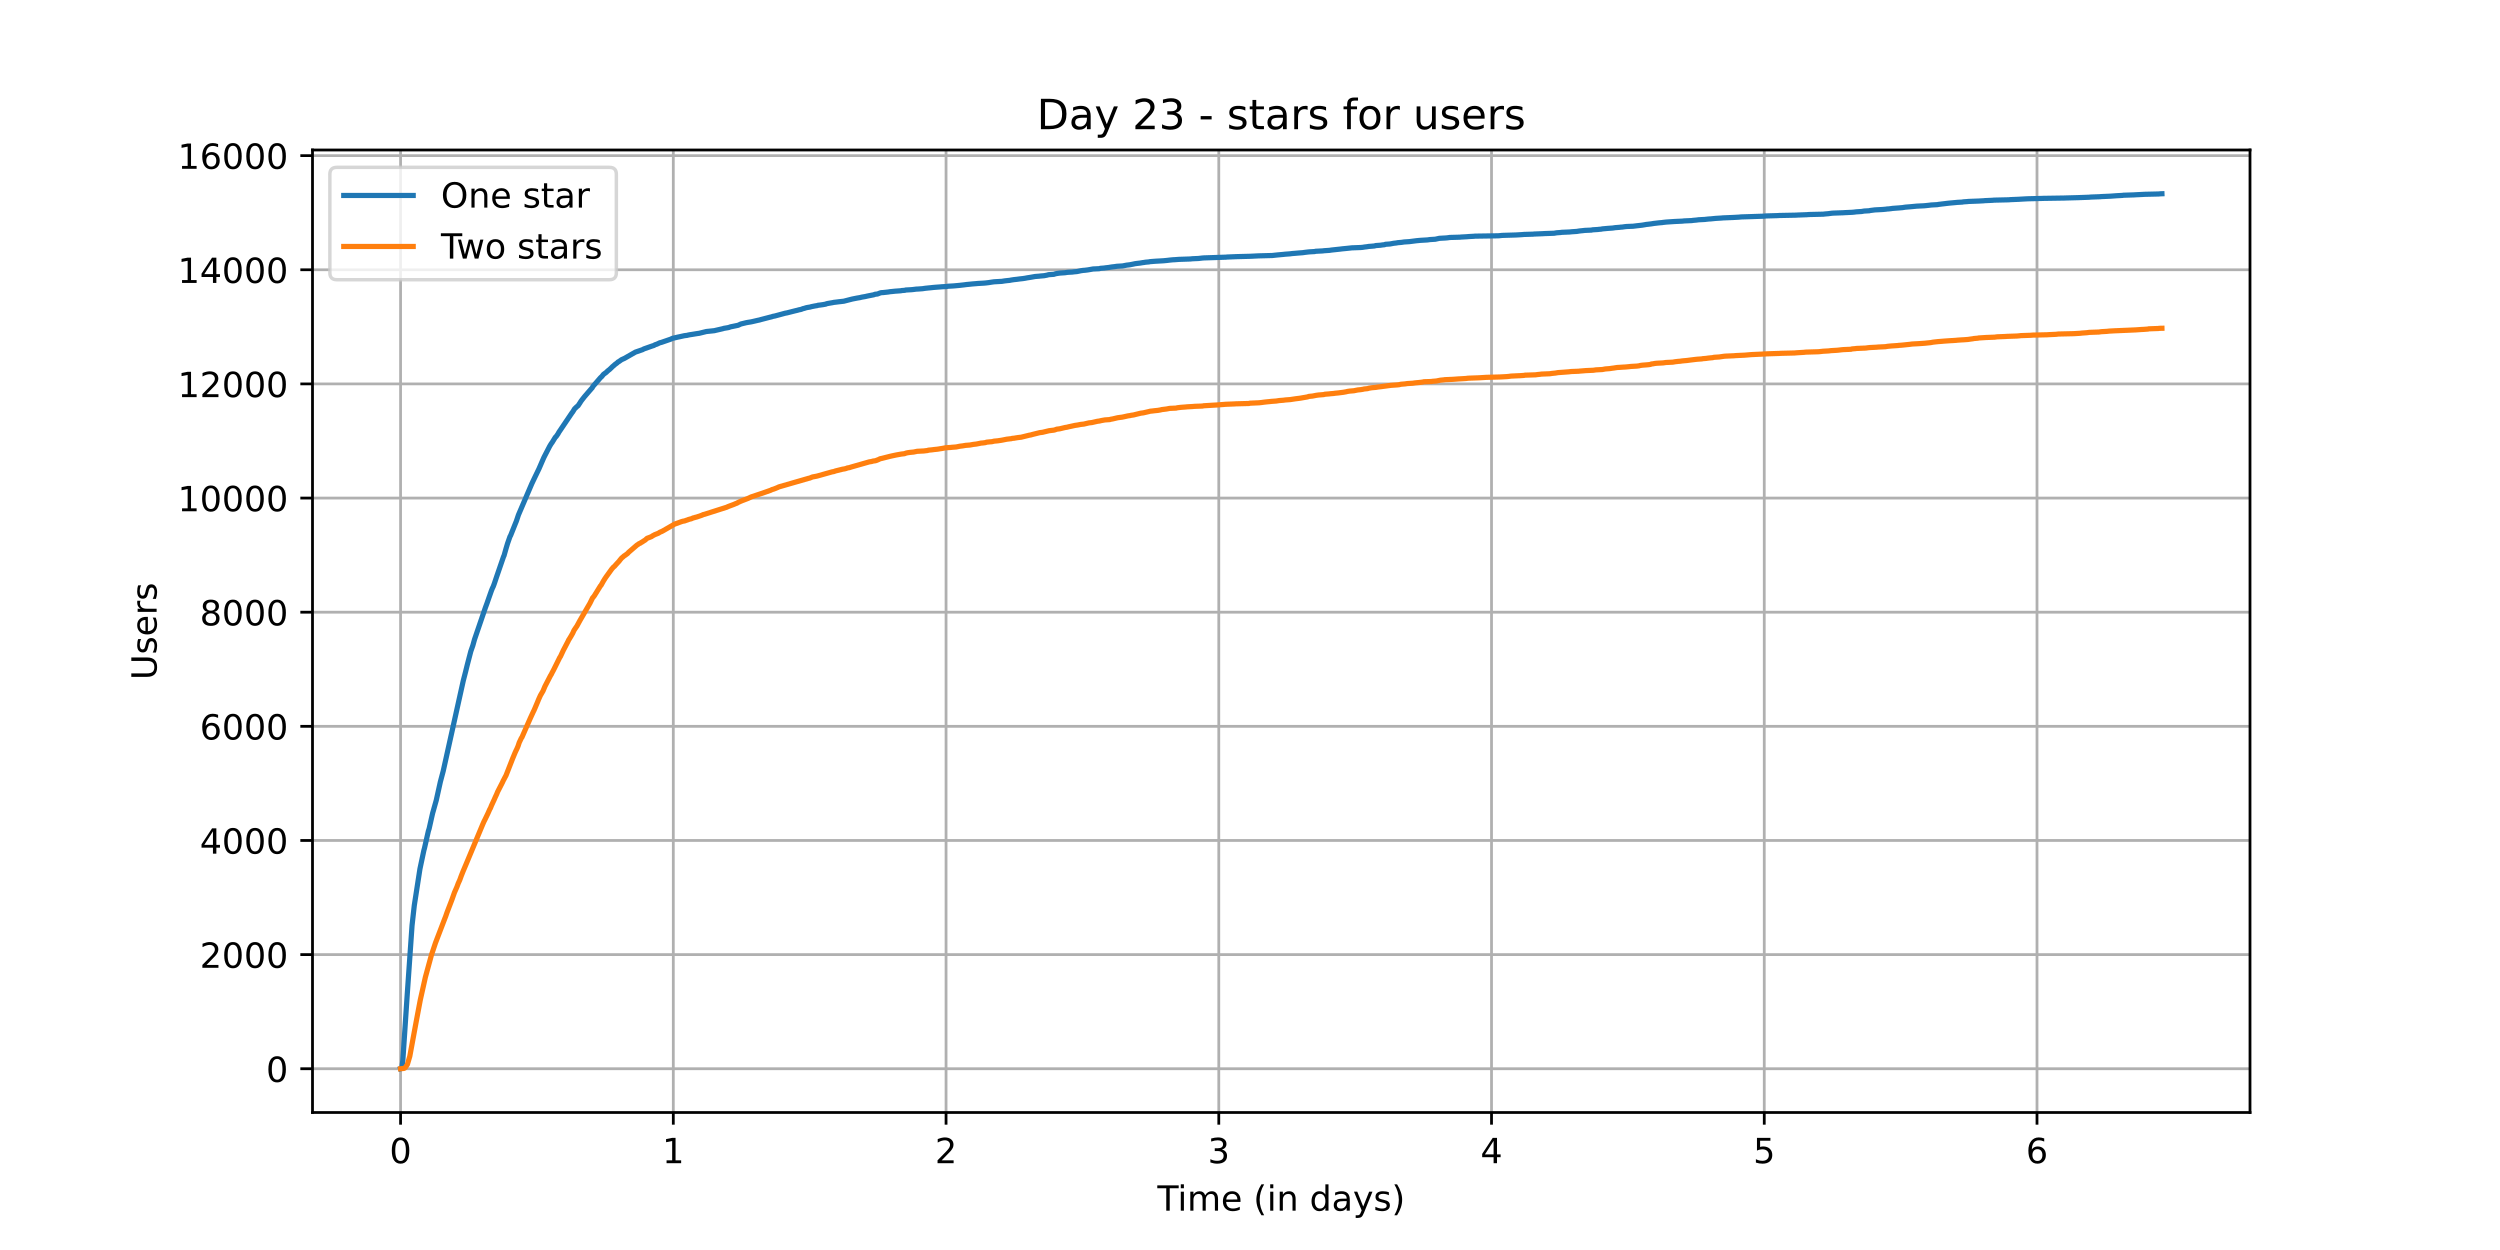 <?xml version="1.0" encoding="utf-8" standalone="no"?>
<!DOCTYPE svg PUBLIC "-//W3C//DTD SVG 1.1//EN"
  "http://www.w3.org/Graphics/SVG/1.1/DTD/svg11.dtd">
<!-- Created with matplotlib (https://matplotlib.org/) -->
<svg height="360pt" version="1.1" viewBox="0 0 720 360" width="720pt" xmlns="http://www.w3.org/2000/svg" xmlns:xlink="http://www.w3.org/1999/xlink">
 <defs>
  <style type="text/css">*{stroke-linecap:butt;stroke-linejoin:round;}</style>
 </defs>
 <g id="figure_1">
  <g id="patch_1">
   <path d="M 0 360 
L 720 360 
L 720 0 
L 0 0 
z
" style="fill:#ffffff;"/>
  </g>
  <g id="axes_1">
   <g id="patch_2">
    <path d="M 90 320.4 
L 648 320.4 
L 648 43.2 
L 90 43.2 
z
" style="fill:#ffffff;"/>
   </g>
   <g id="matplotlib.axis_1">
    <g id="xtick_1">
     <g id="line2d_1">
      <path clip-path="url(#p16505248d5)" d="M 115.364 320.4 
L 115.364 43.2 
" style="fill:none;stroke:#b0b0b0;stroke-linecap:square;stroke-width:0.8;"/>
     </g>
     <g id="line2d_2">
      <defs>
       <path d="M 0 0 
L 0 3.5 
" id="me72fe2150f" style="stroke:#000000;stroke-width:0.8;"/>
      </defs>
      <g>
       <use style="stroke:#000000;stroke-width:0.8;" x="115.364" xlink:href="#me72fe2150f" y="320.4"/>
      </g>
     </g>
     <g id="text_1">
      <!-- 0 -->
      <g transform="translate(112.182 334.998)scale(0.1 -0.1)">
       <defs>
        <path d="M 31.781 66.406 
Q 24.172 66.406 20.328 58.906 
Q 16.5 51.422 16.5 36.375 
Q 16.5 21.391 20.328 13.891 
Q 24.172 6.391 31.781 6.391 
Q 39.453 6.391 43.281 13.891 
Q 47.125 21.391 47.125 36.375 
Q 47.125 51.422 43.281 58.906 
Q 39.453 66.406 31.781 66.406 
z
M 31.781 74.219 
Q 44.047 74.219 50.516 64.516 
Q 56.984 54.828 56.984 36.375 
Q 56.984 17.969 50.516 8.266 
Q 44.047 -1.422 31.781 -1.422 
Q 19.531 -1.422 13.062 8.266 
Q 6.594 17.969 6.594 36.375 
Q 6.594 54.828 13.062 64.516 
Q 19.531 74.219 31.781 74.219 
z
" id="DejaVuSans-48"/>
       </defs>
       <use xlink:href="#DejaVuSans-48"/>
      </g>
     </g>
    </g>
    <g id="xtick_2">
     <g id="line2d_3">
      <path clip-path="url(#p16505248d5)" d="M 193.912 320.4 
L 193.912 43.2 
" style="fill:none;stroke:#b0b0b0;stroke-linecap:square;stroke-width:0.8;"/>
     </g>
     <g id="line2d_4">
      <g>
       <use style="stroke:#000000;stroke-width:0.8;" x="193.912" xlink:href="#me72fe2150f" y="320.4"/>
      </g>
     </g>
     <g id="text_2">
      <!-- 1 -->
      <g transform="translate(190.731 334.998)scale(0.1 -0.1)">
       <defs>
        <path d="M 12.406 8.297 
L 28.516 8.297 
L 28.516 63.922 
L 10.984 60.406 
L 10.984 69.391 
L 28.422 72.906 
L 38.281 72.906 
L 38.281 8.297 
L 54.391 8.297 
L 54.391 0 
L 12.406 0 
z
" id="DejaVuSans-49"/>
       </defs>
       <use xlink:href="#DejaVuSans-49"/>
      </g>
     </g>
    </g>
    <g id="xtick_3">
     <g id="line2d_5">
      <path clip-path="url(#p16505248d5)" d="M 272.461 320.4 
L 272.461 43.2 
" style="fill:none;stroke:#b0b0b0;stroke-linecap:square;stroke-width:0.8;"/>
     </g>
     <g id="line2d_6">
      <g>
       <use style="stroke:#000000;stroke-width:0.8;" x="272.461" xlink:href="#me72fe2150f" y="320.4"/>
      </g>
     </g>
     <g id="text_3">
      <!-- 2 -->
      <g transform="translate(269.28 334.998)scale(0.1 -0.1)">
       <defs>
        <path d="M 19.188 8.297 
L 53.609 8.297 
L 53.609 0 
L 7.328 0 
L 7.328 8.297 
Q 12.938 14.109 22.625 23.891 
Q 32.328 33.688 34.812 36.531 
Q 39.547 41.844 41.422 45.531 
Q 43.312 49.219 43.312 52.781 
Q 43.312 58.594 39.234 62.25 
Q 35.156 65.922 28.609 65.922 
Q 23.969 65.922 18.812 64.312 
Q 13.672 62.703 7.812 59.422 
L 7.812 69.391 
Q 13.766 71.781 18.938 73 
Q 24.125 74.219 28.422 74.219 
Q 39.75 74.219 46.484 68.547 
Q 53.219 62.891 53.219 53.422 
Q 53.219 48.922 51.531 44.891 
Q 49.859 40.875 45.406 35.406 
Q 44.188 33.984 37.641 27.219 
Q 31.109 20.453 19.188 8.297 
z
" id="DejaVuSans-50"/>
       </defs>
       <use xlink:href="#DejaVuSans-50"/>
      </g>
     </g>
    </g>
    <g id="xtick_4">
     <g id="line2d_7">
      <path clip-path="url(#p16505248d5)" d="M 351.01 320.4 
L 351.01 43.2 
" style="fill:none;stroke:#b0b0b0;stroke-linecap:square;stroke-width:0.8;"/>
     </g>
     <g id="line2d_8">
      <g>
       <use style="stroke:#000000;stroke-width:0.8;" x="351.01" xlink:href="#me72fe2150f" y="320.4"/>
      </g>
     </g>
     <g id="text_4">
      <!-- 3 -->
      <g transform="translate(347.828 334.998)scale(0.1 -0.1)">
       <defs>
        <path d="M 40.578 39.312 
Q 47.656 37.797 51.625 33 
Q 55.609 28.219 55.609 21.188 
Q 55.609 10.406 48.188 4.484 
Q 40.766 -1.422 27.094 -1.422 
Q 22.516 -1.422 17.656 -0.516 
Q 12.797 0.391 7.625 2.203 
L 7.625 11.719 
Q 11.719 9.328 16.594 8.109 
Q 21.484 6.891 26.812 6.891 
Q 36.078 6.891 40.938 10.547 
Q 45.797 14.203 45.797 21.188 
Q 45.797 27.641 41.281 31.266 
Q 36.766 34.906 28.719 34.906 
L 20.219 34.906 
L 20.219 43.016 
L 29.109 43.016 
Q 36.375 43.016 40.234 45.922 
Q 44.094 48.828 44.094 54.297 
Q 44.094 59.906 40.109 62.906 
Q 36.141 65.922 28.719 65.922 
Q 24.656 65.922 20.016 65.031 
Q 15.375 64.156 9.812 62.312 
L 9.812 71.094 
Q 15.438 72.656 20.344 73.438 
Q 25.25 74.219 29.594 74.219 
Q 40.828 74.219 47.359 69.109 
Q 53.906 64.016 53.906 55.328 
Q 53.906 49.266 50.438 45.094 
Q 46.969 40.922 40.578 39.312 
z
" id="DejaVuSans-51"/>
       </defs>
       <use xlink:href="#DejaVuSans-51"/>
      </g>
     </g>
    </g>
    <g id="xtick_5">
     <g id="line2d_9">
      <path clip-path="url(#p16505248d5)" d="M 429.558 320.4 
L 429.558 43.2 
" style="fill:none;stroke:#b0b0b0;stroke-linecap:square;stroke-width:0.8;"/>
     </g>
     <g id="line2d_10">
      <g>
       <use style="stroke:#000000;stroke-width:0.8;" x="429.558" xlink:href="#me72fe2150f" y="320.4"/>
      </g>
     </g>
     <g id="text_5">
      <!-- 4 -->
      <g transform="translate(426.377 334.998)scale(0.1 -0.1)">
       <defs>
        <path d="M 37.797 64.312 
L 12.891 25.391 
L 37.797 25.391 
z
M 35.203 72.906 
L 47.609 72.906 
L 47.609 25.391 
L 58.016 25.391 
L 58.016 17.188 
L 47.609 17.188 
L 47.609 0 
L 37.797 0 
L 37.797 17.188 
L 4.891 17.188 
L 4.891 26.703 
z
" id="DejaVuSans-52"/>
       </defs>
       <use xlink:href="#DejaVuSans-52"/>
      </g>
     </g>
    </g>
    <g id="xtick_6">
     <g id="line2d_11">
      <path clip-path="url(#p16505248d5)" d="M 508.107 320.4 
L 508.107 43.2 
" style="fill:none;stroke:#b0b0b0;stroke-linecap:square;stroke-width:0.8;"/>
     </g>
     <g id="line2d_12">
      <g>
       <use style="stroke:#000000;stroke-width:0.8;" x="508.107" xlink:href="#me72fe2150f" y="320.4"/>
      </g>
     </g>
     <g id="text_6">
      <!-- 5 -->
      <g transform="translate(504.926 334.998)scale(0.1 -0.1)">
       <defs>
        <path d="M 10.797 72.906 
L 49.516 72.906 
L 49.516 64.594 
L 19.828 64.594 
L 19.828 46.734 
Q 21.969 47.469 24.109 47.828 
Q 26.266 48.188 28.422 48.188 
Q 40.625 48.188 47.75 41.5 
Q 54.891 34.812 54.891 23.391 
Q 54.891 11.625 47.562 5.094 
Q 40.234 -1.422 26.906 -1.422 
Q 22.312 -1.422 17.547 -0.641 
Q 12.797 0.141 7.719 1.703 
L 7.719 11.625 
Q 12.109 9.234 16.797 8.062 
Q 21.484 6.891 26.703 6.891 
Q 35.156 6.891 40.078 11.328 
Q 45.016 15.766 45.016 23.391 
Q 45.016 31 40.078 35.438 
Q 35.156 39.891 26.703 39.891 
Q 22.75 39.891 18.812 39.016 
Q 14.891 38.141 10.797 36.281 
z
" id="DejaVuSans-53"/>
       </defs>
       <use xlink:href="#DejaVuSans-53"/>
      </g>
     </g>
    </g>
    <g id="xtick_7">
     <g id="line2d_13">
      <path clip-path="url(#p16505248d5)" d="M 586.656 320.4 
L 586.656 43.2 
" style="fill:none;stroke:#b0b0b0;stroke-linecap:square;stroke-width:0.8;"/>
     </g>
     <g id="line2d_14">
      <g>
       <use style="stroke:#000000;stroke-width:0.8;" x="586.656" xlink:href="#me72fe2150f" y="320.4"/>
      </g>
     </g>
     <g id="text_7">
      <!-- 6 -->
      <g transform="translate(583.475 334.998)scale(0.1 -0.1)">
       <defs>
        <path d="M 33.016 40.375 
Q 26.375 40.375 22.484 35.828 
Q 18.609 31.297 18.609 23.391 
Q 18.609 15.531 22.484 10.953 
Q 26.375 6.391 33.016 6.391 
Q 39.656 6.391 43.531 10.953 
Q 47.406 15.531 47.406 23.391 
Q 47.406 31.297 43.531 35.828 
Q 39.656 40.375 33.016 40.375 
z
M 52.594 71.297 
L 52.594 62.312 
Q 48.875 64.062 45.094 64.984 
Q 41.312 65.922 37.594 65.922 
Q 27.828 65.922 22.672 59.328 
Q 17.531 52.734 16.797 39.406 
Q 19.672 43.656 24.016 45.922 
Q 28.375 48.188 33.594 48.188 
Q 44.578 48.188 50.953 41.516 
Q 57.328 34.859 57.328 23.391 
Q 57.328 12.156 50.688 5.359 
Q 44.047 -1.422 33.016 -1.422 
Q 20.359 -1.422 13.672 8.266 
Q 6.984 17.969 6.984 36.375 
Q 6.984 53.656 15.188 63.938 
Q 23.391 74.219 37.203 74.219 
Q 40.922 74.219 44.703 73.484 
Q 48.484 72.75 52.594 71.297 
z
" id="DejaVuSans-54"/>
       </defs>
       <use xlink:href="#DejaVuSans-54"/>
      </g>
     </g>
    </g>
    <g id="text_8">
     <!-- Time (in days) -->
     <g transform="translate(333.327 348.677)scale(0.1 -0.1)">
      <defs>
       <path d="M -0.297 72.906 
L 61.375 72.906 
L 61.375 64.594 
L 35.5 64.594 
L 35.5 0 
L 25.594 0 
L 25.594 64.594 
L -0.297 64.594 
z
" id="DejaVuSans-84"/>
       <path d="M 9.422 54.688 
L 18.406 54.688 
L 18.406 0 
L 9.422 0 
z
M 9.422 75.984 
L 18.406 75.984 
L 18.406 64.594 
L 9.422 64.594 
z
" id="DejaVuSans-105"/>
       <path d="M 52 44.188 
Q 55.375 50.25 60.062 53.125 
Q 64.75 56 71.094 56 
Q 79.641 56 84.281 50.016 
Q 88.922 44.047 88.922 33.016 
L 88.922 0 
L 79.891 0 
L 79.891 32.719 
Q 79.891 40.578 77.094 44.375 
Q 74.312 48.188 68.609 48.188 
Q 61.625 48.188 57.562 43.547 
Q 53.516 38.922 53.516 30.906 
L 53.516 0 
L 44.484 0 
L 44.484 32.719 
Q 44.484 40.625 41.703 44.406 
Q 38.922 48.188 33.109 48.188 
Q 26.219 48.188 22.156 43.531 
Q 18.109 38.875 18.109 30.906 
L 18.109 0 
L 9.078 0 
L 9.078 54.688 
L 18.109 54.688 
L 18.109 46.188 
Q 21.188 51.219 25.484 53.609 
Q 29.781 56 35.688 56 
Q 41.656 56 45.828 52.969 
Q 50 49.953 52 44.188 
z
" id="DejaVuSans-109"/>
       <path d="M 56.203 29.594 
L 56.203 25.203 
L 14.891 25.203 
Q 15.484 15.922 20.484 11.062 
Q 25.484 6.203 34.422 6.203 
Q 39.594 6.203 44.453 7.469 
Q 49.312 8.734 54.109 11.281 
L 54.109 2.781 
Q 49.266 0.734 44.188 -0.344 
Q 39.109 -1.422 33.891 -1.422 
Q 20.797 -1.422 13.156 6.188 
Q 5.516 13.812 5.516 26.812 
Q 5.516 40.234 12.766 48.109 
Q 20.016 56 32.328 56 
Q 43.359 56 49.781 48.891 
Q 56.203 41.797 56.203 29.594 
z
M 47.219 32.234 
Q 47.125 39.594 43.094 43.984 
Q 39.062 48.391 32.422 48.391 
Q 24.906 48.391 20.391 44.141 
Q 15.875 39.891 15.188 32.172 
z
" id="DejaVuSans-101"/>
       <path id="DejaVuSans-32"/>
       <path d="M 31 75.875 
Q 24.469 64.656 21.281 53.656 
Q 18.109 42.672 18.109 31.391 
Q 18.109 20.125 21.312 9.062 
Q 24.516 -2 31 -13.188 
L 23.188 -13.188 
Q 15.875 -1.703 12.234 9.375 
Q 8.594 20.453 8.594 31.391 
Q 8.594 42.281 12.203 53.312 
Q 15.828 64.359 23.188 75.875 
z
" id="DejaVuSans-40"/>
       <path d="M 54.891 33.016 
L 54.891 0 
L 45.906 0 
L 45.906 32.719 
Q 45.906 40.484 42.875 44.328 
Q 39.844 48.188 33.797 48.188 
Q 26.516 48.188 22.312 43.547 
Q 18.109 38.922 18.109 30.906 
L 18.109 0 
L 9.078 0 
L 9.078 54.688 
L 18.109 54.688 
L 18.109 46.188 
Q 21.344 51.125 25.703 53.562 
Q 30.078 56 35.797 56 
Q 45.219 56 50.047 50.172 
Q 54.891 44.344 54.891 33.016 
z
" id="DejaVuSans-110"/>
       <path d="M 45.406 46.391 
L 45.406 75.984 
L 54.391 75.984 
L 54.391 0 
L 45.406 0 
L 45.406 8.203 
Q 42.578 3.328 38.25 0.953 
Q 33.938 -1.422 27.875 -1.422 
Q 17.969 -1.422 11.734 6.484 
Q 5.516 14.406 5.516 27.297 
Q 5.516 40.188 11.734 48.094 
Q 17.969 56 27.875 56 
Q 33.938 56 38.25 53.625 
Q 42.578 51.266 45.406 46.391 
z
M 14.797 27.297 
Q 14.797 17.391 18.875 11.75 
Q 22.953 6.109 30.078 6.109 
Q 37.203 6.109 41.297 11.75 
Q 45.406 17.391 45.406 27.297 
Q 45.406 37.203 41.297 42.844 
Q 37.203 48.484 30.078 48.484 
Q 22.953 48.484 18.875 42.844 
Q 14.797 37.203 14.797 27.297 
z
" id="DejaVuSans-100"/>
       <path d="M 34.281 27.484 
Q 23.391 27.484 19.188 25 
Q 14.984 22.516 14.984 16.5 
Q 14.984 11.719 18.141 8.906 
Q 21.297 6.109 26.703 6.109 
Q 34.188 6.109 38.703 11.406 
Q 43.219 16.703 43.219 25.484 
L 43.219 27.484 
z
M 52.203 31.203 
L 52.203 0 
L 43.219 0 
L 43.219 8.297 
Q 40.141 3.328 35.547 0.953 
Q 30.953 -1.422 24.312 -1.422 
Q 15.922 -1.422 10.953 3.297 
Q 6 8.016 6 15.922 
Q 6 25.141 12.172 29.828 
Q 18.359 34.516 30.609 34.516 
L 43.219 34.516 
L 43.219 35.406 
Q 43.219 41.609 39.141 45 
Q 35.062 48.391 27.688 48.391 
Q 23 48.391 18.547 47.266 
Q 14.109 46.141 10.016 43.891 
L 10.016 52.203 
Q 14.938 54.109 19.578 55.047 
Q 24.219 56 28.609 56 
Q 40.484 56 46.344 49.844 
Q 52.203 43.703 52.203 31.203 
z
" id="DejaVuSans-97"/>
       <path d="M 32.172 -5.078 
Q 28.375 -14.844 24.75 -17.812 
Q 21.141 -20.797 15.094 -20.797 
L 7.906 -20.797 
L 7.906 -13.281 
L 13.188 -13.281 
Q 16.891 -13.281 18.938 -11.516 
Q 21 -9.766 23.484 -3.219 
L 25.094 0.875 
L 2.984 54.688 
L 12.5 54.688 
L 29.594 11.922 
L 46.688 54.688 
L 56.203 54.688 
z
" id="DejaVuSans-121"/>
       <path d="M 44.281 53.078 
L 44.281 44.578 
Q 40.484 46.531 36.375 47.5 
Q 32.281 48.484 27.875 48.484 
Q 21.188 48.484 17.844 46.438 
Q 14.5 44.391 14.5 40.281 
Q 14.5 37.156 16.891 35.375 
Q 19.281 33.594 26.516 31.984 
L 29.594 31.297 
Q 39.156 29.25 43.188 25.516 
Q 47.219 21.781 47.219 15.094 
Q 47.219 7.469 41.188 3.016 
Q 35.156 -1.422 24.609 -1.422 
Q 20.219 -1.422 15.453 -0.562 
Q 10.688 0.297 5.422 2 
L 5.422 11.281 
Q 10.406 8.688 15.234 7.391 
Q 20.062 6.109 24.812 6.109 
Q 31.156 6.109 34.562 8.281 
Q 37.984 10.453 37.984 14.406 
Q 37.984 18.062 35.516 20.016 
Q 33.062 21.969 24.703 23.781 
L 21.578 24.516 
Q 13.234 26.266 9.516 29.906 
Q 5.812 33.547 5.812 39.891 
Q 5.812 47.609 11.281 51.797 
Q 16.75 56 26.812 56 
Q 31.781 56 36.172 55.266 
Q 40.578 54.547 44.281 53.078 
z
" id="DejaVuSans-115"/>
       <path d="M 8.016 75.875 
L 15.828 75.875 
Q 23.141 64.359 26.781 53.312 
Q 30.422 42.281 30.422 31.391 
Q 30.422 20.453 26.781 9.375 
Q 23.141 -1.703 15.828 -13.188 
L 8.016 -13.188 
Q 14.5 -2 17.703 9.062 
Q 20.906 20.125 20.906 31.391 
Q 20.906 42.672 17.703 53.656 
Q 14.5 64.656 8.016 75.875 
z
" id="DejaVuSans-41"/>
      </defs>
      <use xlink:href="#DejaVuSans-84"/>
      <use x="57.959" xlink:href="#DejaVuSans-105"/>
      <use x="85.742" xlink:href="#DejaVuSans-109"/>
      <use x="183.154" xlink:href="#DejaVuSans-101"/>
      <use x="244.678" xlink:href="#DejaVuSans-32"/>
      <use x="276.465" xlink:href="#DejaVuSans-40"/>
      <use x="315.479" xlink:href="#DejaVuSans-105"/>
      <use x="343.262" xlink:href="#DejaVuSans-110"/>
      <use x="406.641" xlink:href="#DejaVuSans-32"/>
      <use x="438.428" xlink:href="#DejaVuSans-100"/>
      <use x="501.904" xlink:href="#DejaVuSans-97"/>
      <use x="563.184" xlink:href="#DejaVuSans-121"/>
      <use x="622.363" xlink:href="#DejaVuSans-115"/>
      <use x="674.463" xlink:href="#DejaVuSans-41"/>
     </g>
    </g>
   </g>
   <g id="matplotlib.axis_2">
    <g id="ytick_1">
     <g id="line2d_15">
      <path clip-path="url(#p16505248d5)" d="M 90 307.8 
L 648 307.8 
" style="fill:none;stroke:#b0b0b0;stroke-linecap:square;stroke-width:0.8;"/>
     </g>
     <g id="line2d_16">
      <defs>
       <path d="M 0 0 
L -3.5 0 
" id="m89d943b879" style="stroke:#000000;stroke-width:0.8;"/>
      </defs>
      <g>
       <use style="stroke:#000000;stroke-width:0.8;" x="90" xlink:href="#m89d943b879" y="307.8"/>
      </g>
     </g>
     <g id="text_9">
      <!-- 0 -->
      <g transform="translate(76.638 311.599)scale(0.1 -0.1)">
       <use xlink:href="#DejaVuSans-48"/>
      </g>
     </g>
    </g>
    <g id="ytick_2">
     <g id="line2d_17">
      <path clip-path="url(#p16505248d5)" d="M 90 274.928 
L 648 274.928 
" style="fill:none;stroke:#b0b0b0;stroke-linecap:square;stroke-width:0.8;"/>
     </g>
     <g id="line2d_18">
      <g>
       <use style="stroke:#000000;stroke-width:0.8;" x="90" xlink:href="#m89d943b879" y="274.928"/>
      </g>
     </g>
     <g id="text_10">
      <!-- 2000 -->
      <g transform="translate(57.55 278.727)scale(0.1 -0.1)">
       <use xlink:href="#DejaVuSans-50"/>
       <use x="63.623" xlink:href="#DejaVuSans-48"/>
       <use x="127.246" xlink:href="#DejaVuSans-48"/>
       <use x="190.869" xlink:href="#DejaVuSans-48"/>
      </g>
     </g>
    </g>
    <g id="ytick_3">
     <g id="line2d_19">
      <path clip-path="url(#p16505248d5)" d="M 90 242.055 
L 648 242.055 
" style="fill:none;stroke:#b0b0b0;stroke-linecap:square;stroke-width:0.8;"/>
     </g>
     <g id="line2d_20">
      <g>
       <use style="stroke:#000000;stroke-width:0.8;" x="90" xlink:href="#m89d943b879" y="242.055"/>
      </g>
     </g>
     <g id="text_11">
      <!-- 4000 -->
      <g transform="translate(57.55 245.854)scale(0.1 -0.1)">
       <use xlink:href="#DejaVuSans-52"/>
       <use x="63.623" xlink:href="#DejaVuSans-48"/>
       <use x="127.246" xlink:href="#DejaVuSans-48"/>
       <use x="190.869" xlink:href="#DejaVuSans-48"/>
      </g>
     </g>
    </g>
    <g id="ytick_4">
     <g id="line2d_21">
      <path clip-path="url(#p16505248d5)" d="M 90 209.183 
L 648 209.183 
" style="fill:none;stroke:#b0b0b0;stroke-linecap:square;stroke-width:0.8;"/>
     </g>
     <g id="line2d_22">
      <g>
       <use style="stroke:#000000;stroke-width:0.8;" x="90" xlink:href="#m89d943b879" y="209.183"/>
      </g>
     </g>
     <g id="text_12">
      <!-- 6000 -->
      <g transform="translate(57.55 212.982)scale(0.1 -0.1)">
       <use xlink:href="#DejaVuSans-54"/>
       <use x="63.623" xlink:href="#DejaVuSans-48"/>
       <use x="127.246" xlink:href="#DejaVuSans-48"/>
       <use x="190.869" xlink:href="#DejaVuSans-48"/>
      </g>
     </g>
    </g>
    <g id="ytick_5">
     <g id="line2d_23">
      <path clip-path="url(#p16505248d5)" d="M 90 176.31 
L 648 176.31 
" style="fill:none;stroke:#b0b0b0;stroke-linecap:square;stroke-width:0.8;"/>
     </g>
     <g id="line2d_24">
      <g>
       <use style="stroke:#000000;stroke-width:0.8;" x="90" xlink:href="#m89d943b879" y="176.31"/>
      </g>
     </g>
     <g id="text_13">
      <!-- 8000 -->
      <g transform="translate(57.55 180.11)scale(0.1 -0.1)">
       <defs>
        <path d="M 31.781 34.625 
Q 24.75 34.625 20.719 30.859 
Q 16.703 27.094 16.703 20.516 
Q 16.703 13.922 20.719 10.156 
Q 24.75 6.391 31.781 6.391 
Q 38.812 6.391 42.859 10.172 
Q 46.922 13.969 46.922 20.516 
Q 46.922 27.094 42.891 30.859 
Q 38.875 34.625 31.781 34.625 
z
M 21.922 38.812 
Q 15.578 40.375 12.031 44.719 
Q 8.5 49.078 8.5 55.328 
Q 8.5 64.062 14.719 69.141 
Q 20.953 74.219 31.781 74.219 
Q 42.672 74.219 48.875 69.141 
Q 55.078 64.062 55.078 55.328 
Q 55.078 49.078 51.531 44.719 
Q 48 40.375 41.703 38.812 
Q 48.828 37.156 52.797 32.312 
Q 56.781 27.484 56.781 20.516 
Q 56.781 9.906 50.312 4.234 
Q 43.844 -1.422 31.781 -1.422 
Q 19.734 -1.422 13.25 4.234 
Q 6.781 9.906 6.781 20.516 
Q 6.781 27.484 10.781 32.312 
Q 14.797 37.156 21.922 38.812 
z
M 18.312 54.391 
Q 18.312 48.734 21.844 45.562 
Q 25.391 42.391 31.781 42.391 
Q 38.141 42.391 41.719 45.562 
Q 45.312 48.734 45.312 54.391 
Q 45.312 60.062 41.719 63.234 
Q 38.141 66.406 31.781 66.406 
Q 25.391 66.406 21.844 63.234 
Q 18.312 60.062 18.312 54.391 
z
" id="DejaVuSans-56"/>
       </defs>
       <use xlink:href="#DejaVuSans-56"/>
       <use x="63.623" xlink:href="#DejaVuSans-48"/>
       <use x="127.246" xlink:href="#DejaVuSans-48"/>
       <use x="190.869" xlink:href="#DejaVuSans-48"/>
      </g>
     </g>
    </g>
    <g id="ytick_6">
     <g id="line2d_25">
      <path clip-path="url(#p16505248d5)" d="M 90 143.438 
L 648 143.438 
" style="fill:none;stroke:#b0b0b0;stroke-linecap:square;stroke-width:0.8;"/>
     </g>
     <g id="line2d_26">
      <g>
       <use style="stroke:#000000;stroke-width:0.8;" x="90" xlink:href="#m89d943b879" y="143.438"/>
      </g>
     </g>
     <g id="text_14">
      <!-- 10000 -->
      <g transform="translate(51.188 147.237)scale(0.1 -0.1)">
       <use xlink:href="#DejaVuSans-49"/>
       <use x="63.623" xlink:href="#DejaVuSans-48"/>
       <use x="127.246" xlink:href="#DejaVuSans-48"/>
       <use x="190.869" xlink:href="#DejaVuSans-48"/>
       <use x="254.492" xlink:href="#DejaVuSans-48"/>
      </g>
     </g>
    </g>
    <g id="ytick_7">
     <g id="line2d_27">
      <path clip-path="url(#p16505248d5)" d="M 90 110.565 
L 648 110.565 
" style="fill:none;stroke:#b0b0b0;stroke-linecap:square;stroke-width:0.8;"/>
     </g>
     <g id="line2d_28">
      <g>
       <use style="stroke:#000000;stroke-width:0.8;" x="90" xlink:href="#m89d943b879" y="110.565"/>
      </g>
     </g>
     <g id="text_15">
      <!-- 12000 -->
      <g transform="translate(51.188 114.365)scale(0.1 -0.1)">
       <use xlink:href="#DejaVuSans-49"/>
       <use x="63.623" xlink:href="#DejaVuSans-50"/>
       <use x="127.246" xlink:href="#DejaVuSans-48"/>
       <use x="190.869" xlink:href="#DejaVuSans-48"/>
       <use x="254.492" xlink:href="#DejaVuSans-48"/>
      </g>
     </g>
    </g>
    <g id="ytick_8">
     <g id="line2d_29">
      <path clip-path="url(#p16505248d5)" d="M 90 77.693 
L 648 77.693 
" style="fill:none;stroke:#b0b0b0;stroke-linecap:square;stroke-width:0.8;"/>
     </g>
     <g id="line2d_30">
      <g>
       <use style="stroke:#000000;stroke-width:0.8;" x="90" xlink:href="#m89d943b879" y="77.693"/>
      </g>
     </g>
     <g id="text_16">
      <!-- 14000 -->
      <g transform="translate(51.188 81.492)scale(0.1 -0.1)">
       <use xlink:href="#DejaVuSans-49"/>
       <use x="63.623" xlink:href="#DejaVuSans-52"/>
       <use x="127.246" xlink:href="#DejaVuSans-48"/>
       <use x="190.869" xlink:href="#DejaVuSans-48"/>
       <use x="254.492" xlink:href="#DejaVuSans-48"/>
      </g>
     </g>
    </g>
    <g id="ytick_9">
     <g id="line2d_31">
      <path clip-path="url(#p16505248d5)" d="M 90 44.821 
L 648 44.821 
" style="fill:none;stroke:#b0b0b0;stroke-linecap:square;stroke-width:0.8;"/>
     </g>
     <g id="line2d_32">
      <g>
       <use style="stroke:#000000;stroke-width:0.8;" x="90" xlink:href="#m89d943b879" y="44.821"/>
      </g>
     </g>
     <g id="text_17">
      <!-- 16000 -->
      <g transform="translate(51.188 48.62)scale(0.1 -0.1)">
       <use xlink:href="#DejaVuSans-49"/>
       <use x="63.623" xlink:href="#DejaVuSans-54"/>
       <use x="127.246" xlink:href="#DejaVuSans-48"/>
       <use x="190.869" xlink:href="#DejaVuSans-48"/>
       <use x="254.492" xlink:href="#DejaVuSans-48"/>
      </g>
     </g>
    </g>
    <g id="text_18">
     <!-- Users -->
     <g transform="translate(45.108 195.801)rotate(-90)scale(0.1 -0.1)">
      <defs>
       <path d="M 8.688 72.906 
L 18.609 72.906 
L 18.609 28.609 
Q 18.609 16.891 22.844 11.734 
Q 27.094 6.594 36.625 6.594 
Q 46.094 6.594 50.344 11.734 
Q 54.594 16.891 54.594 28.609 
L 54.594 72.906 
L 64.5 72.906 
L 64.5 27.391 
Q 64.5 13.141 57.438 5.859 
Q 50.391 -1.422 36.625 -1.422 
Q 22.797 -1.422 15.734 5.859 
Q 8.688 13.141 8.688 27.391 
z
" id="DejaVuSans-85"/>
       <path d="M 41.109 46.297 
Q 39.594 47.172 37.812 47.578 
Q 36.031 48 33.891 48 
Q 26.266 48 22.188 43.047 
Q 18.109 38.094 18.109 28.812 
L 18.109 0 
L 9.078 0 
L 9.078 54.688 
L 18.109 54.688 
L 18.109 46.188 
Q 20.953 51.172 25.484 53.578 
Q 30.031 56 36.531 56 
Q 37.453 56 38.578 55.875 
Q 39.703 55.766 41.062 55.516 
z
" id="DejaVuSans-114"/>
      </defs>
      <use xlink:href="#DejaVuSans-85"/>
      <use x="73.193" xlink:href="#DejaVuSans-115"/>
      <use x="125.293" xlink:href="#DejaVuSans-101"/>
      <use x="186.816" xlink:href="#DejaVuSans-114"/>
      <use x="227.93" xlink:href="#DejaVuSans-115"/>
     </g>
    </g>
   </g>
   <g id="line2d_33">
    <path clip-path="url(#p16505248d5)" d="M 115.364 307.8 
L 115.644 307.718 
L 115.752 307.422 
L 116.023 305.302 
L 117.266 286.663 
L 118.671 266.512 
L 119.319 260.743 
L 120.941 250.257 
L 122.077 244.899 
L 122.238 244.323 
L 123.374 239.327 
L 123.59 238.653 
L 124.347 235.283 
L 124.617 234.116 
L 124.833 233.377 
L 125.049 232.588 
L 125.644 230.484 
L 126.833 225.126 
L 127.644 222.069 
L 128.455 218.42 
L 133.428 196.017 
L 134.077 193.503 
L 134.564 191.53 
L 135.591 187.586 
L 136.185 185.876 
L 136.659 184.167 
L 139.811 174.946 
L 140.231 173.812 
L 140.879 171.955 
L 141.528 170.114 
L 141.798 169.44 
L 142.068 168.881 
L 142.393 167.994 
L 143.042 166.054 
L 145.041 160.252 
L 145.149 160.071 
L 145.744 157.967 
L 146.177 156.521 
L 146.879 154.516 
L 147.041 154.253 
L 148.447 150.736 
L 148.717 150.078 
L 149.311 148.303 
L 153.15 139.329 
L 153.906 137.735 
L 154.231 137.061 
L 155.203 135.055 
L 156.609 131.817 
L 156.933 131.176 
L 158.284 128.563 
L 158.555 128.103 
L 158.825 127.676 
L 158.987 127.478 
L 159.96 125.884 
L 160.123 125.785 
L 160.717 124.931 
L 160.934 124.52 
L 164.665 118.981 
L 164.935 118.636 
L 165.476 117.748 
L 166.07 117.173 
L 166.503 116.828 
L 166.719 116.482 
L 166.99 116.088 
L 167.314 115.562 
L 167.585 115.2 
L 168.342 114.231 
L 170.397 111.847 
L 170.505 111.765 
L 170.775 111.272 
L 172.939 108.774 
L 173.317 108.429 
L 173.804 107.821 
L 173.912 107.738 
L 174.615 107.229 
L 174.832 106.999 
L 175.264 106.621 
L 175.481 106.473 
L 176.075 105.914 
L 176.4 105.585 
L 176.724 105.322 
L 176.833 105.224 
L 177.103 104.977 
L 177.752 104.5 
L 178.022 104.221 
L 178.238 104.139 
L 178.995 103.597 
L 179.644 103.301 
L 179.862 103.202 
L 182.997 101.41 
L 185.052 100.704 
L 185.431 100.49 
L 187.864 99.635 
L 188.297 99.504 
L 188.621 99.307 
L 188.891 99.208 
L 189.162 99.126 
L 190.027 98.715 
L 190.459 98.616 
L 193.216 97.663 
L 193.594 97.466 
L 195.216 97.088 
L 195.702 96.989 
L 197.109 96.677 
L 197.919 96.578 
L 198.135 96.512 
L 198.622 96.414 
L 199.379 96.299 
L 199.973 96.2 
L 200.676 96.085 
L 201.378 95.987 
L 203.433 95.477 
L 204.405 95.378 
L 205 95.313 
L 205.757 95.23 
L 206.081 95.148 
L 207.649 94.787 
L 208.081 94.688 
L 208.514 94.557 
L 209.325 94.425 
L 209.866 94.326 
L 210.298 94.162 
L 210.622 94.08 
L 210.892 94.031 
L 212.081 93.784 
L 212.569 93.685 
L 213.379 93.307 
L 214.947 92.929 
L 215.488 92.831 
L 216.136 92.732 
L 216.622 92.634 
L 218.244 92.256 
L 218.731 92.157 
L 219.109 92.042 
L 221.758 91.352 
L 222.19 91.253 
L 222.623 91.105 
L 223.164 91.006 
L 226.136 90.201 
L 226.676 90.102 
L 229.001 89.511 
L 229.434 89.412 
L 229.758 89.33 
L 230.082 89.231 
L 230.353 89.182 
L 230.731 89.1 
L 231.271 88.886 
L 231.65 88.804 
L 232.082 88.656 
L 232.515 88.557 
L 232.731 88.524 
L 233.326 88.426 
L 233.704 88.311 
L 234.785 88.097 
L 235.326 88.015 
L 235.596 87.916 
L 236.19 87.851 
L 236.785 87.768 
L 237.001 87.736 
L 237.542 87.637 
L 237.812 87.588 
L 238.029 87.489 
L 238.299 87.423 
L 238.84 87.325 
L 239.705 87.177 
L 240.192 87.078 
L 240.787 87.012 
L 241.543 86.914 
L 242.139 86.848 
L 243.003 86.749 
L 245.436 86.125 
L 245.924 86.026 
L 246.843 85.845 
L 247.437 85.747 
L 247.654 85.714 
L 248.032 85.615 
L 248.248 85.566 
L 249.114 85.418 
L 249.493 85.336 
L 249.763 85.27 
L 250.25 85.172 
L 251.169 84.991 
L 251.602 84.909 
L 252.034 84.744 
L 252.683 84.678 
L 252.954 84.58 
L 253.44 84.383 
L 253.818 84.284 
L 254.251 84.268 
L 255.17 84.169 
L 255.765 84.103 
L 256.36 84.005 
L 256.9 83.955 
L 257.82 83.857 
L 258.307 83.824 
L 259.442 83.742 
L 259.712 83.676 
L 260.631 83.61 
L 260.794 83.528 
L 262.524 83.429 
L 263.12 83.364 
L 263.876 83.265 
L 264.309 83.248 
L 265.66 83.15 
L 266.417 83.035 
L 267.336 82.936 
L 267.876 82.887 
L 268.795 82.788 
L 269.335 82.739 
L 270.687 82.64 
L 271.227 82.591 
L 272.687 82.509 
L 272.957 82.443 
L 274.633 82.344 
L 275.174 82.295 
L 276.255 82.197 
L 276.849 82.131 
L 277.715 82.032 
L 278.309 81.95 
L 279.336 81.851 
L 279.93 81.786 
L 281.12 81.687 
L 281.66 81.638 
L 283.391 81.539 
L 283.931 81.49 
L 284.742 81.391 
L 285.553 81.26 
L 286.256 81.161 
L 286.743 81.128 
L 288.526 81.03 
L 289.337 80.898 
L 290.203 80.799 
L 290.744 80.75 
L 291.23 80.652 
L 291.987 80.536 
L 292.906 80.438 
L 293.608 80.339 
L 294.527 80.241 
L 295.285 80.126 
L 295.771 80.027 
L 296.419 79.928 
L 297.014 79.83 
L 297.285 79.78 
L 298.096 79.633 
L 299.338 79.534 
L 299.555 79.501 
L 300.69 79.402 
L 301.555 79.238 
L 301.825 79.156 
L 302.041 79.107 
L 303.5 79.008 
L 303.988 78.844 
L 304.528 78.745 
L 305.231 78.646 
L 306.69 78.548 
L 307.447 78.433 
L 308.906 78.35 
L 309.176 78.301 
L 310.203 78.203 
L 311.284 77.972 
L 311.934 77.874 
L 312.42 77.841 
L 313.231 77.742 
L 313.987 77.611 
L 314.528 77.512 
L 314.798 77.463 
L 316.583 77.381 
L 316.907 77.282 
L 318.097 77.184 
L 318.367 77.134 
L 319.286 77.036 
L 320.15 76.888 
L 321.016 76.789 
L 321.665 76.69 
L 323.288 76.592 
L 323.559 76.542 
L 324.478 76.362 
L 325.342 76.263 
L 326.424 76.049 
L 326.857 75.951 
L 327.451 75.869 
L 328.317 75.77 
L 329.073 75.639 
L 329.614 75.573 
L 329.831 75.523 
L 330.912 75.425 
L 331.183 75.359 
L 332.426 75.26 
L 332.859 75.228 
L 334.644 75.129 
L 335.131 75.096 
L 336.157 74.997 
L 336.806 74.915 
L 337.779 74.817 
L 338.212 74.8 
L 339.509 74.702 
L 339.942 74.685 
L 342.807 74.587 
L 343.401 74.521 
L 345.239 74.439 
L 345.456 74.406 
L 346.32 74.307 
L 346.807 74.274 
L 349.833 74.176 
L 350.266 74.159 
L 353.131 74.061 
L 353.347 74.028 
L 355.726 73.929 
L 356.158 73.913 
L 359.888 73.814 
L 360.32 73.798 
L 362.267 73.699 
L 362.699 73.683 
L 366.429 73.584 
L 367.024 73.518 
L 367.942 73.42 
L 368.483 73.37 
L 369.564 73.272 
L 370.159 73.206 
L 371.511 73.107 
L 372.106 73.025 
L 373.295 72.927 
L 373.835 72.877 
L 375.133 72.779 
L 375.835 72.68 
L 376.646 72.581 
L 377.133 72.532 
L 378.592 72.45 
L 378.916 72.368 
L 380.863 72.269 
L 381.403 72.203 
L 382.863 72.105 
L 383.511 72.006 
L 384.43 71.907 
L 385.025 71.842 
L 385.944 71.743 
L 386.593 71.661 
L 387.62 71.562 
L 388.107 71.513 
L 389.027 71.414 
L 389.243 71.382 
L 391.891 71.283 
L 392.432 71.234 
L 393.027 71.135 
L 393.622 71.069 
L 394.217 70.971 
L 394.703 70.938 
L 395.838 70.839 
L 396.218 70.724 
L 397.569 70.625 
L 398.217 70.527 
L 398.758 70.478 
L 398.974 70.362 
L 400.326 70.264 
L 401.354 70.067 
L 402.218 69.968 
L 402.489 69.902 
L 403.624 69.804 
L 404.381 69.689 
L 405.894 69.59 
L 406.543 69.508 
L 407.299 69.409 
L 407.948 69.327 
L 408.976 69.228 
L 409.462 69.196 
L 411.138 69.097 
L 411.786 68.998 
L 413.354 68.9 
L 414.543 68.637 
L 416.327 68.538 
L 416.867 68.489 
L 417.57 68.39 
L 420.489 68.308 
L 420.705 68.275 
L 422.489 68.176 
L 423.03 68.127 
L 424.544 68.045 
L 424.76 68.012 
L 431.247 67.913 
L 431.679 67.897 
L 432.599 67.798 
L 433.031 67.782 
L 436.329 67.683 
L 436.761 67.667 
L 438.383 67.568 
L 438.87 67.519 
L 441.573 67.437 
L 441.789 67.404 
L 444.275 67.305 
L 444.762 67.272 
L 447.574 67.174 
L 448.33 67.042 
L 449.466 66.96 
L 449.736 66.911 
L 452.061 66.812 
L 452.656 66.747 
L 454.116 66.648 
L 454.927 66.516 
L 455.9 66.418 
L 456.44 66.352 
L 458.333 66.27 
L 458.657 66.188 
L 460.225 66.089 
L 460.441 66.056 
L 461.198 65.99 
L 461.414 65.925 
L 462.495 65.826 
L 463.036 65.777 
L 464.442 65.678 
L 465.199 65.563 
L 466.496 65.464 
L 466.766 65.415 
L 467.199 65.399 
L 467.847 65.3 
L 468.443 65.234 
L 470.388 65.152 
L 470.605 65.119 
L 471.416 65.021 
L 472.01 64.955 
L 472.876 64.856 
L 473.578 64.741 
L 474.118 64.643 
L 474.714 64.577 
L 475.524 64.478 
L 476.336 64.347 
L 477.2 64.248 
L 477.741 64.182 
L 478.714 64.1 
L 478.984 64.051 
L 479.903 63.952 
L 480.39 63.919 
L 481.85 63.821 
L 482.336 63.788 
L 484.499 63.689 
L 485.039 63.624 
L 487.255 63.525 
L 487.526 63.476 
L 488.607 63.377 
L 489.202 63.295 
L 491.04 63.196 
L 491.256 63.163 
L 492.176 63.065 
L 492.608 63.048 
L 493.581 62.95 
L 494.067 62.9 
L 495.689 62.802 
L 496.23 62.753 
L 498.609 62.654 
L 499.041 62.637 
L 500.825 62.539 
L 501.42 62.473 
L 504.61 62.374 
L 505.042 62.358 
L 508.016 62.259 
L 508.556 62.194 
L 511.963 62.095 
L 512.449 62.062 
L 517.26 61.964 
L 517.747 61.931 
L 520.396 61.832 
L 520.937 61.783 
L 525.1 61.684 
L 525.641 61.618 
L 526.613 61.536 
L 526.83 61.503 
L 527.586 61.405 
L 528.073 61.372 
L 530.83 61.273 
L 531.316 61.24 
L 533.425 61.142 
L 533.965 61.092 
L 534.615 61.01 
L 536.129 60.912 
L 536.886 60.78 
L 538.346 60.698 
L 538.562 60.632 
L 539.318 60.534 
L 539.968 60.451 
L 541.859 60.353 
L 542.346 60.32 
L 543.211 60.238 
L 543.481 60.188 
L 543.914 60.172 
L 544.725 60.073 
L 544.995 60.024 
L 546.292 59.925 
L 546.779 59.893 
L 547.914 59.794 
L 548.726 59.663 
L 549.97 59.564 
L 550.512 59.515 
L 551.539 59.416 
L 552.025 59.367 
L 554.08 59.268 
L 554.621 59.219 
L 555.54 59.12 
L 556.189 59.038 
L 557.975 58.939 
L 558.246 58.874 
L 558.948 58.791 
L 559.165 58.759 
L 560.03 58.66 
L 560.679 58.578 
L 561.598 58.479 
L 562.139 58.43 
L 563.221 58.331 
L 563.708 58.282 
L 565.168 58.2 
L 565.439 58.134 
L 566.628 58.052 
L 566.844 58.019 
L 569.44 57.92 
L 569.872 57.904 
L 571.332 57.822 
L 571.548 57.789 
L 573.764 57.69 
L 574.305 57.641 
L 578.522 57.542 
L 579.063 57.493 
L 581.441 57.394 
L 581.928 57.361 
L 583.712 57.263 
L 584.145 57.246 
L 588.037 57.148 
L 588.47 57.131 
L 594.578 57.033 
L 595.011 57.016 
L 598.579 56.918 
L 599.011 56.901 
L 601.66 56.803 
L 602.146 56.753 
L 604.849 56.655 
L 605.066 56.622 
L 607.282 56.523 
L 607.715 56.507 
L 609.067 56.408 
L 609.499 56.375 
L 611.284 56.277 
L 611.554 56.227 
L 614.581 56.129 
L 615.068 56.096 
L 617.068 55.997 
L 617.554 55.964 
L 621.663 55.866 
L 622.204 55.816 
L 622.636 55.8 
L 622.636 55.8 
" style="fill:none;stroke:#1f77b4;stroke-linecap:square;stroke-width:1.5;"/>
   </g>
   <g id="line2d_34">
    <path clip-path="url(#p16505248d5)" d="M 115.364 307.8 
L 116.346 307.701 
L 116.671 307.521 
L 117.32 306.584 
L 118.023 304.2 
L 119.536 296.015 
L 120.13 292.827 
L 121.049 287.961 
L 122.508 281.436 
L 124.239 275.092 
L 125.428 271.525 
L 128.131 264.474 
L 128.347 263.932 
L 128.725 262.831 
L 130.131 259.165 
L 130.888 257.029 
L 131.266 256.174 
L 131.591 255.434 
L 131.969 254.415 
L 132.402 253.462 
L 132.833 252.278 
L 133.32 251.046 
L 134.294 248.745 
L 139.051 237.354 
L 139.376 236.615 
L 139.646 236.089 
L 140.501 234.314 
L 141.042 233.097 
L 141.258 232.719 
L 141.528 232.029 
L 142.393 230.155 
L 142.609 229.646 
L 143.042 228.725 
L 143.312 228.052 
L 144.718 225.307 
L 144.934 224.814 
L 145.096 224.534 
L 145.312 224.107 
L 145.744 223.301 
L 147.636 218.469 
L 148.339 216.776 
L 148.609 216.185 
L 148.825 215.757 
L 149.203 214.87 
L 149.528 213.883 
L 150.176 212.503 
L 150.284 212.421 
L 150.771 211.303 
L 152.717 206.882 
L 153.636 204.893 
L 153.744 204.696 
L 154.068 203.956 
L 154.825 202.164 
L 155.095 201.491 
L 155.636 200.291 
L 156.393 198.992 
L 156.933 197.694 
L 158.555 194.554 
L 158.771 194.226 
L 159.041 193.667 
L 159.365 193.075 
L 161.258 189.262 
L 161.366 189.163 
L 162.231 187.306 
L 163.583 184.726 
L 163.799 184.265 
L 163.907 184.118 
L 164.448 183.23 
L 164.935 182.375 
L 165.314 181.537 
L 165.908 180.649 
L 166.125 180.354 
L 166.99 178.759 
L 168.937 175.406 
L 169.91 173.73 
L 170.667 172.185 
L 170.883 171.955 
L 171.208 171.527 
L 171.532 170.985 
L 171.749 170.656 
L 171.911 170.377 
L 172.939 168.717 
L 173.101 168.569 
L 173.75 167.402 
L 174.237 166.613 
L 174.507 166.218 
L 176.183 163.885 
L 176.345 163.704 
L 176.67 163.326 
L 176.941 163.128 
L 177.427 162.57 
L 178.293 161.633 
L 178.563 161.271 
L 179.049 160.696 
L 179.32 160.482 
L 179.807 160.055 
L 179.97 159.973 
L 180.618 159.496 
L 180.781 159.365 
L 181.051 159.052 
L 183.43 156.998 
L 183.701 156.833 
L 184.025 156.587 
L 184.457 156.406 
L 184.674 156.225 
L 184.89 156.127 
L 185.431 155.765 
L 185.809 155.535 
L 186.35 155.042 
L 186.783 154.877 
L 187.053 154.779 
L 187.648 154.532 
L 187.972 154.302 
L 188.351 154.105 
L 188.513 154.006 
L 189.595 153.579 
L 190.081 153.267 
L 190.568 153.07 
L 190.729 152.987 
L 190.946 152.872 
L 194.081 151.064 
L 194.243 150.966 
L 196.243 150.242 
L 196.676 150.111 
L 197.162 150.029 
L 197.649 149.848 
L 197.973 149.749 
L 198.243 149.634 
L 198.46 149.569 
L 198.676 149.503 
L 199.054 149.421 
L 199.649 149.158 
L 199.973 149.092 
L 200.189 149.01 
L 200.622 148.911 
L 202.244 148.352 
L 202.46 148.221 
L 202.893 148.122 
L 209.325 146.068 
L 209.649 145.903 
L 211.325 145.279 
L 211.973 144.999 
L 212.244 144.917 
L 212.514 144.736 
L 213.109 144.457 
L 213.811 144.161 
L 214.082 144.062 
L 215.488 143.52 
L 216.352 143.109 
L 219.703 141.991 
L 219.974 141.893 
L 221.974 141.186 
L 222.353 140.989 
L 222.731 140.89 
L 223.217 140.709 
L 223.974 140.397 
L 224.298 140.233 
L 232.839 137.767 
L 233.218 137.685 
L 233.759 137.455 
L 234.029 137.356 
L 234.839 137.209 
L 235.326 137.11 
L 239.651 135.894 
L 240.138 135.811 
L 240.624 135.631 
L 242.679 135.121 
L 243.22 135.039 
L 243.544 134.957 
L 243.761 134.891 
L 244.031 134.776 
L 244.625 134.677 
L 245.113 134.513 
L 250.358 133.017 
L 251.006 132.919 
L 251.439 132.787 
L 252.142 132.689 
L 253.116 132.311 
L 253.44 132.13 
L 253.927 132.031 
L 256.252 131.439 
L 256.685 131.341 
L 256.9 131.292 
L 258.144 131.029 
L 258.685 130.93 
L 259.604 130.766 
L 260.47 130.667 
L 260.956 130.486 
L 261.389 130.388 
L 262.092 130.289 
L 263.12 130.19 
L 264.146 129.977 
L 266.039 129.878 
L 266.579 129.812 
L 267.12 129.747 
L 267.39 129.648 
L 268.417 129.549 
L 269.012 129.467 
L 269.985 129.368 
L 270.687 129.253 
L 271.336 129.155 
L 272.363 128.958 
L 273.877 128.859 
L 274.093 128.826 
L 275.39 128.727 
L 276.418 128.514 
L 277.228 128.415 
L 278.093 128.267 
L 279.336 128.169 
L 280.31 127.988 
L 281.174 127.889 
L 282.093 127.708 
L 282.525 127.61 
L 283.012 127.577 
L 283.77 127.478 
L 284.148 127.347 
L 285.121 127.248 
L 285.607 127.215 
L 285.986 127.133 
L 286.31 127.051 
L 287.391 126.952 
L 287.662 126.903 
L 288.256 126.821 
L 288.796 126.722 
L 289.933 126.492 
L 290.744 126.394 
L 291.23 126.344 
L 291.555 126.246 
L 292.041 126.213 
L 292.582 126.114 
L 293.23 126.015 
L 294.096 125.917 
L 294.419 125.835 
L 296.419 125.342 
L 296.906 125.259 
L 297.338 125.128 
L 299.447 124.602 
L 300.258 124.503 
L 300.582 124.421 
L 302.15 124.043 
L 302.96 123.945 
L 303.5 123.879 
L 303.825 123.797 
L 304.366 123.599 
L 305.177 123.501 
L 306.744 123.123 
L 307.284 123.041 
L 307.609 122.958 
L 307.933 122.876 
L 308.203 122.827 
L 309.609 122.515 
L 310.312 122.416 
L 311.231 122.235 
L 312.15 122.137 
L 313.609 121.791 
L 314.474 121.693 
L 316.042 121.331 
L 316.691 121.249 
L 316.907 121.183 
L 317.394 121.085 
L 318.205 120.937 
L 319.664 120.838 
L 319.827 120.756 
L 320.421 120.657 
L 321.88 120.312 
L 322.585 120.214 
L 323.126 120.148 
L 323.612 120.049 
L 324.856 119.77 
L 325.45 119.688 
L 325.775 119.605 
L 326.478 119.507 
L 326.857 119.408 
L 328.533 118.997 
L 329.29 118.899 
L 330.912 118.521 
L 331.291 118.422 
L 331.831 118.373 
L 332.48 118.29 
L 333.454 118.192 
L 334.212 118.06 
L 334.59 117.962 
L 335.131 117.896 
L 335.942 117.797 
L 336.86 117.617 
L 338.698 117.534 
L 339.076 117.436 
L 339.887 117.337 
L 340.428 117.288 
L 341.564 117.206 
L 341.779 117.173 
L 343.509 117.074 
L 344.05 117.025 
L 346.32 116.943 
L 346.645 116.861 
L 348.321 116.762 
L 348.807 116.729 
L 350.536 116.63 
L 351.077 116.581 
L 352.428 116.482 
L 352.969 116.433 
L 355.455 116.335 
L 355.942 116.302 
L 359.726 116.203 
L 359.942 116.121 
L 362.158 116.022 
L 362.591 116.006 
L 363.456 115.907 
L 364.158 115.809 
L 365.078 115.71 
L 365.618 115.661 
L 366.213 115.595 
L 367.564 115.496 
L 368.375 115.365 
L 369.619 115.266 
L 370.213 115.184 
L 371.564 115.085 
L 371.781 115.053 
L 372.43 114.954 
L 373.187 114.839 
L 373.998 114.74 
L 374.593 114.658 
L 375.133 114.559 
L 375.998 114.412 
L 376.538 114.313 
L 376.971 114.165 
L 377.997 114.066 
L 379.079 113.853 
L 379.782 113.754 
L 380.268 113.721 
L 381.241 113.639 
L 381.566 113.54 
L 382.808 113.442 
L 383.025 113.409 
L 384.16 113.31 
L 384.43 113.261 
L 385.457 113.162 
L 386.053 113.08 
L 386.864 112.982 
L 387.674 112.834 
L 388.053 112.735 
L 388.702 112.636 
L 389.891 112.538 
L 391.027 112.308 
L 391.838 112.226 
L 392.054 112.193 
L 392.541 112.11 
L 392.865 112.028 
L 393.838 111.93 
L 394.271 111.798 
L 395.082 111.667 
L 396.218 111.568 
L 396.921 111.453 
L 397.785 111.354 
L 398.38 111.272 
L 399.136 111.174 
L 399.839 111.075 
L 400.597 110.976 
L 401.084 110.943 
L 402.489 110.845 
L 403.029 110.779 
L 403.246 110.713 
L 403.462 110.664 
L 404.651 110.565 
L 405.299 110.467 
L 406.867 110.368 
L 407.516 110.27 
L 408.597 110.171 
L 409.191 110.105 
L 409.786 110.023 
L 410.11 109.941 
L 412.272 109.875 
L 412.489 109.826 
L 413.678 109.727 
L 414.813 109.497 
L 415.841 109.398 
L 416.111 109.349 
L 418.381 109.251 
L 418.867 109.218 
L 420.164 109.119 
L 420.597 109.103 
L 422.219 109.004 
L 422.814 108.922 
L 425.516 108.823 
L 425.949 108.807 
L 427.571 108.708 
L 428.057 108.675 
L 431.734 108.577 
L 432.166 108.56 
L 433.95 108.462 
L 434.49 108.412 
L 435.194 108.314 
L 437.302 108.215 
L 437.734 108.199 
L 438.924 108.116 
L 439.194 108.051 
L 442.222 107.952 
L 442.816 107.87 
L 443.627 107.788 
L 443.897 107.738 
L 446.33 107.64 
L 446.979 107.541 
L 447.952 107.443 
L 448.709 107.311 
L 450.115 107.212 
L 450.547 107.18 
L 451.845 107.081 
L 452.494 106.999 
L 454.657 106.917 
L 454.873 106.884 
L 456.116 106.785 
L 456.657 106.736 
L 458.873 106.637 
L 459.631 106.522 
L 461.469 106.424 
L 462.333 106.259 
L 463.577 106.161 
L 464.225 106.062 
L 464.874 105.98 
L 465.144 105.93 
L 465.794 105.832 
L 466.225 105.815 
L 467.685 105.717 
L 468.118 105.7 
L 469.145 105.602 
L 469.686 105.536 
L 471.416 105.437 
L 472.065 105.355 
L 472.389 105.257 
L 472.984 105.174 
L 474.281 105.076 
L 474.821 105.026 
L 475.362 104.944 
L 475.578 104.829 
L 476.065 104.78 
L 476.551 104.681 
L 477.146 104.616 
L 478.984 104.517 
L 479.741 104.402 
L 481.741 104.303 
L 482.498 104.172 
L 483.363 104.073 
L 483.85 104.04 
L 484.499 103.942 
L 485.039 103.892 
L 485.958 103.81 
L 486.174 103.777 
L 486.932 103.679 
L 487.472 103.613 
L 488.283 103.514 
L 488.877 103.449 
L 490.121 103.366 
L 490.391 103.301 
L 491.418 103.218 
L 491.689 103.169 
L 492.229 103.103 
L 493.256 103.005 
L 493.635 102.906 
L 495.148 102.808 
L 495.906 102.693 
L 496.608 102.594 
L 497.095 102.561 
L 499.366 102.462 
L 499.852 102.413 
L 501.907 102.314 
L 502.339 102.298 
L 503.529 102.199 
L 504.069 102.15 
L 504.556 102.117 
L 506.664 102.019 
L 507.097 102.002 
L 508.935 101.904 
L 509.367 101.887 
L 512.395 101.789 
L 512.881 101.756 
L 516.828 101.657 
L 517.368 101.608 
L 517.855 101.575 
L 519.477 101.476 
L 520.072 101.41 
L 523.37 101.312 
L 523.802 101.295 
L 524.721 101.197 
L 524.938 101.164 
L 526.667 101.065 
L 527.316 100.983 
L 528.992 100.885 
L 529.533 100.835 
L 530.343 100.737 
L 530.884 100.687 
L 533.101 100.589 
L 533.371 100.49 
L 534.345 100.408 
L 534.615 100.359 
L 536.886 100.26 
L 537.318 100.244 
L 538.021 100.145 
L 538.507 100.096 
L 540.454 99.997 
L 540.94 99.948 
L 542.995 99.849 
L 543.698 99.734 
L 544.725 99.635 
L 545.211 99.603 
L 546.671 99.504 
L 546.941 99.455 
L 547.374 99.438 
L 548.401 99.34 
L 548.996 99.274 
L 549.97 99.175 
L 550.673 99.077 
L 552.512 98.978 
L 552.999 98.945 
L 554.404 98.846 
L 554.999 98.781 
L 555.973 98.682 
L 556.784 98.534 
L 557.65 98.436 
L 558.137 98.386 
L 559.381 98.288 
L 559.922 98.238 
L 561.328 98.14 
L 561.815 98.107 
L 562.248 98.09 
L 563.438 98.008 
L 563.654 97.975 
L 565.059 97.877 
L 565.492 97.86 
L 566.79 97.762 
L 567.439 97.663 
L 568.196 97.564 
L 568.466 97.499 
L 569.601 97.4 
L 569.872 97.334 
L 571.44 97.236 
L 571.927 97.203 
L 574.467 97.104 
L 575.17 97.006 
L 577.603 96.907 
L 578.09 96.874 
L 580.901 96.775 
L 581.441 96.726 
L 582.036 96.66 
L 584.848 96.562 
L 585.388 96.512 
L 589.55 96.414 
L 590.037 96.381 
L 592.145 96.282 
L 592.794 96.2 
L 597.011 96.102 
L 597.444 96.085 
L 599.065 95.987 
L 599.605 95.921 
L 601.011 95.822 
L 601.714 95.724 
L 604.471 95.625 
L 605.174 95.526 
L 606.85 95.428 
L 607.39 95.362 
L 609.175 95.263 
L 609.608 95.247 
L 611.879 95.148 
L 612.311 95.132 
L 614.527 95.033 
L 614.96 95.017 
L 616.365 94.918 
L 616.852 94.885 
L 617.284 94.869 
L 618.635 94.77 
L 618.798 94.705 
L 621.609 94.606 
L 621.879 94.557 
L 622.636 94.54 
L 622.636 94.54 
" style="fill:none;stroke:#ff7f0e;stroke-linecap:square;stroke-width:1.5;"/>
   </g>
   <g id="patch_3">
    <path d="M 90 320.4 
L 90 43.2 
" style="fill:none;stroke:#000000;stroke-linecap:square;stroke-linejoin:miter;stroke-width:0.8;"/>
   </g>
   <g id="patch_4">
    <path d="M 648 320.4 
L 648 43.2 
" style="fill:none;stroke:#000000;stroke-linecap:square;stroke-linejoin:miter;stroke-width:0.8;"/>
   </g>
   <g id="patch_5">
    <path d="M 90 320.4 
L 648 320.4 
" style="fill:none;stroke:#000000;stroke-linecap:square;stroke-linejoin:miter;stroke-width:0.8;"/>
   </g>
   <g id="patch_6">
    <path d="M 90 43.2 
L 648 43.2 
" style="fill:none;stroke:#000000;stroke-linecap:square;stroke-linejoin:miter;stroke-width:0.8;"/>
   </g>
   <g id="text_19">
    <!-- Day 23 - stars for users -->
    <g transform="translate(298.609 37.2)scale(0.12 -0.12)">
     <defs>
      <path d="M 19.672 64.797 
L 19.672 8.109 
L 31.594 8.109 
Q 46.688 8.109 53.688 14.938 
Q 60.688 21.781 60.688 36.531 
Q 60.688 51.172 53.688 57.984 
Q 46.688 64.797 31.594 64.797 
z
M 9.812 72.906 
L 30.078 72.906 
Q 51.266 72.906 61.172 64.094 
Q 71.094 55.281 71.094 36.531 
Q 71.094 17.672 61.125 8.828 
Q 51.172 0 30.078 0 
L 9.812 0 
z
" id="DejaVuSans-68"/>
      <path d="M 4.891 31.391 
L 31.203 31.391 
L 31.203 23.391 
L 4.891 23.391 
z
" id="DejaVuSans-45"/>
      <path d="M 18.312 70.219 
L 18.312 54.688 
L 36.812 54.688 
L 36.812 47.703 
L 18.312 47.703 
L 18.312 18.016 
Q 18.312 11.328 20.141 9.422 
Q 21.969 7.516 27.594 7.516 
L 36.812 7.516 
L 36.812 0 
L 27.594 0 
Q 17.188 0 13.234 3.875 
Q 9.281 7.766 9.281 18.016 
L 9.281 47.703 
L 2.688 47.703 
L 2.688 54.688 
L 9.281 54.688 
L 9.281 70.219 
z
" id="DejaVuSans-116"/>
      <path d="M 37.109 75.984 
L 37.109 68.5 
L 28.516 68.5 
Q 23.688 68.5 21.797 66.547 
Q 19.922 64.594 19.922 59.516 
L 19.922 54.688 
L 34.719 54.688 
L 34.719 47.703 
L 19.922 47.703 
L 19.922 0 
L 10.891 0 
L 10.891 47.703 
L 2.297 47.703 
L 2.297 54.688 
L 10.891 54.688 
L 10.891 58.5 
Q 10.891 67.625 15.141 71.797 
Q 19.391 75.984 28.609 75.984 
z
" id="DejaVuSans-102"/>
      <path d="M 30.609 48.391 
Q 23.391 48.391 19.188 42.75 
Q 14.984 37.109 14.984 27.297 
Q 14.984 17.484 19.156 11.844 
Q 23.344 6.203 30.609 6.203 
Q 37.797 6.203 41.984 11.859 
Q 46.188 17.531 46.188 27.297 
Q 46.188 37.016 41.984 42.703 
Q 37.797 48.391 30.609 48.391 
z
M 30.609 56 
Q 42.328 56 49.016 48.375 
Q 55.719 40.766 55.719 27.297 
Q 55.719 13.875 49.016 6.219 
Q 42.328 -1.422 30.609 -1.422 
Q 18.844 -1.422 12.172 6.219 
Q 5.516 13.875 5.516 27.297 
Q 5.516 40.766 12.172 48.375 
Q 18.844 56 30.609 56 
z
" id="DejaVuSans-111"/>
      <path d="M 8.5 21.578 
L 8.5 54.688 
L 17.484 54.688 
L 17.484 21.922 
Q 17.484 14.156 20.5 10.266 
Q 23.531 6.391 29.594 6.391 
Q 36.859 6.391 41.078 11.031 
Q 45.312 15.672 45.312 23.688 
L 45.312 54.688 
L 54.297 54.688 
L 54.297 0 
L 45.312 0 
L 45.312 8.406 
Q 42.047 3.422 37.719 1 
Q 33.406 -1.422 27.688 -1.422 
Q 18.266 -1.422 13.375 4.438 
Q 8.5 10.297 8.5 21.578 
z
M 31.109 56 
z
" id="DejaVuSans-117"/>
     </defs>
     <use xlink:href="#DejaVuSans-68"/>
     <use x="77.002" xlink:href="#DejaVuSans-97"/>
     <use x="138.281" xlink:href="#DejaVuSans-121"/>
     <use x="197.461" xlink:href="#DejaVuSans-32"/>
     <use x="229.248" xlink:href="#DejaVuSans-50"/>
     <use x="292.871" xlink:href="#DejaVuSans-51"/>
     <use x="356.494" xlink:href="#DejaVuSans-32"/>
     <use x="388.281" xlink:href="#DejaVuSans-45"/>
     <use x="424.365" xlink:href="#DejaVuSans-32"/>
     <use x="456.152" xlink:href="#DejaVuSans-115"/>
     <use x="508.252" xlink:href="#DejaVuSans-116"/>
     <use x="547.461" xlink:href="#DejaVuSans-97"/>
     <use x="608.74" xlink:href="#DejaVuSans-114"/>
     <use x="649.854" xlink:href="#DejaVuSans-115"/>
     <use x="701.953" xlink:href="#DejaVuSans-32"/>
     <use x="733.74" xlink:href="#DejaVuSans-102"/>
     <use x="768.945" xlink:href="#DejaVuSans-111"/>
     <use x="830.127" xlink:href="#DejaVuSans-114"/>
     <use x="871.24" xlink:href="#DejaVuSans-32"/>
     <use x="903.027" xlink:href="#DejaVuSans-117"/>
     <use x="966.406" xlink:href="#DejaVuSans-115"/>
     <use x="1018.506" xlink:href="#DejaVuSans-101"/>
     <use x="1080.029" xlink:href="#DejaVuSans-114"/>
     <use x="1121.143" xlink:href="#DejaVuSans-115"/>
    </g>
   </g>
   <g id="legend_1">
    <g id="patch_7">
     <path d="M 97 80.556 
L 175.511 80.556 
Q 177.511 80.556 177.511 78.556 
L 177.511 50.2 
Q 177.511 48.2 175.511 48.2 
L 97 48.2 
Q 95 48.2 95 50.2 
L 95 78.556 
Q 95 80.556 97 80.556 
z
" style="fill:#ffffff;opacity:0.8;stroke:#cccccc;stroke-linejoin:miter;"/>
    </g>
    <g id="line2d_35">
     <path d="M 99 56.298 
L 119 56.298 
" style="fill:none;stroke:#1f77b4;stroke-linecap:square;stroke-width:1.5;"/>
    </g>
    <g id="line2d_36"/>
    <g id="text_20">
     <!-- One star -->
     <g transform="translate(127 59.798)scale(0.1 -0.1)">
      <defs>
       <path d="M 39.406 66.219 
Q 28.656 66.219 22.328 58.203 
Q 16.016 50.203 16.016 36.375 
Q 16.016 22.609 22.328 14.594 
Q 28.656 6.594 39.406 6.594 
Q 50.141 6.594 56.422 14.594 
Q 62.703 22.609 62.703 36.375 
Q 62.703 50.203 56.422 58.203 
Q 50.141 66.219 39.406 66.219 
z
M 39.406 74.219 
Q 54.734 74.219 63.906 63.938 
Q 73.094 53.656 73.094 36.375 
Q 73.094 19.141 63.906 8.859 
Q 54.734 -1.422 39.406 -1.422 
Q 24.031 -1.422 14.812 8.828 
Q 5.609 19.094 5.609 36.375 
Q 5.609 53.656 14.812 63.938 
Q 24.031 74.219 39.406 74.219 
z
" id="DejaVuSans-79"/>
      </defs>
      <use xlink:href="#DejaVuSans-79"/>
      <use x="78.711" xlink:href="#DejaVuSans-110"/>
      <use x="142.09" xlink:href="#DejaVuSans-101"/>
      <use x="203.613" xlink:href="#DejaVuSans-32"/>
      <use x="235.4" xlink:href="#DejaVuSans-115"/>
      <use x="287.5" xlink:href="#DejaVuSans-116"/>
      <use x="326.709" xlink:href="#DejaVuSans-97"/>
      <use x="387.988" xlink:href="#DejaVuSans-114"/>
     </g>
    </g>
    <g id="line2d_37">
     <path d="M 99 70.977 
L 119 70.977 
" style="fill:none;stroke:#ff7f0e;stroke-linecap:square;stroke-width:1.5;"/>
    </g>
    <g id="line2d_38"/>
    <g id="text_21">
     <!-- Two stars -->
     <g transform="translate(127 74.477)scale(0.1 -0.1)">
      <defs>
       <path d="M 4.203 54.688 
L 13.188 54.688 
L 24.422 12.016 
L 35.594 54.688 
L 46.188 54.688 
L 57.422 12.016 
L 68.609 54.688 
L 77.594 54.688 
L 63.281 0 
L 52.688 0 
L 40.922 44.828 
L 29.109 0 
L 18.5 0 
z
" id="DejaVuSans-119"/>
      </defs>
      <use xlink:href="#DejaVuSans-84"/>
      <use x="44.584" xlink:href="#DejaVuSans-119"/>
      <use x="126.371" xlink:href="#DejaVuSans-111"/>
      <use x="187.553" xlink:href="#DejaVuSans-32"/>
      <use x="219.34" xlink:href="#DejaVuSans-115"/>
      <use x="271.439" xlink:href="#DejaVuSans-116"/>
      <use x="310.648" xlink:href="#DejaVuSans-97"/>
      <use x="371.928" xlink:href="#DejaVuSans-114"/>
      <use x="413.041" xlink:href="#DejaVuSans-115"/>
     </g>
    </g>
   </g>
  </g>
 </g>
 <defs>
  <clipPath id="p16505248d5">
   <rect height="277.2" width="558" x="90" y="43.2"/>
  </clipPath>
 </defs>
</svg>
